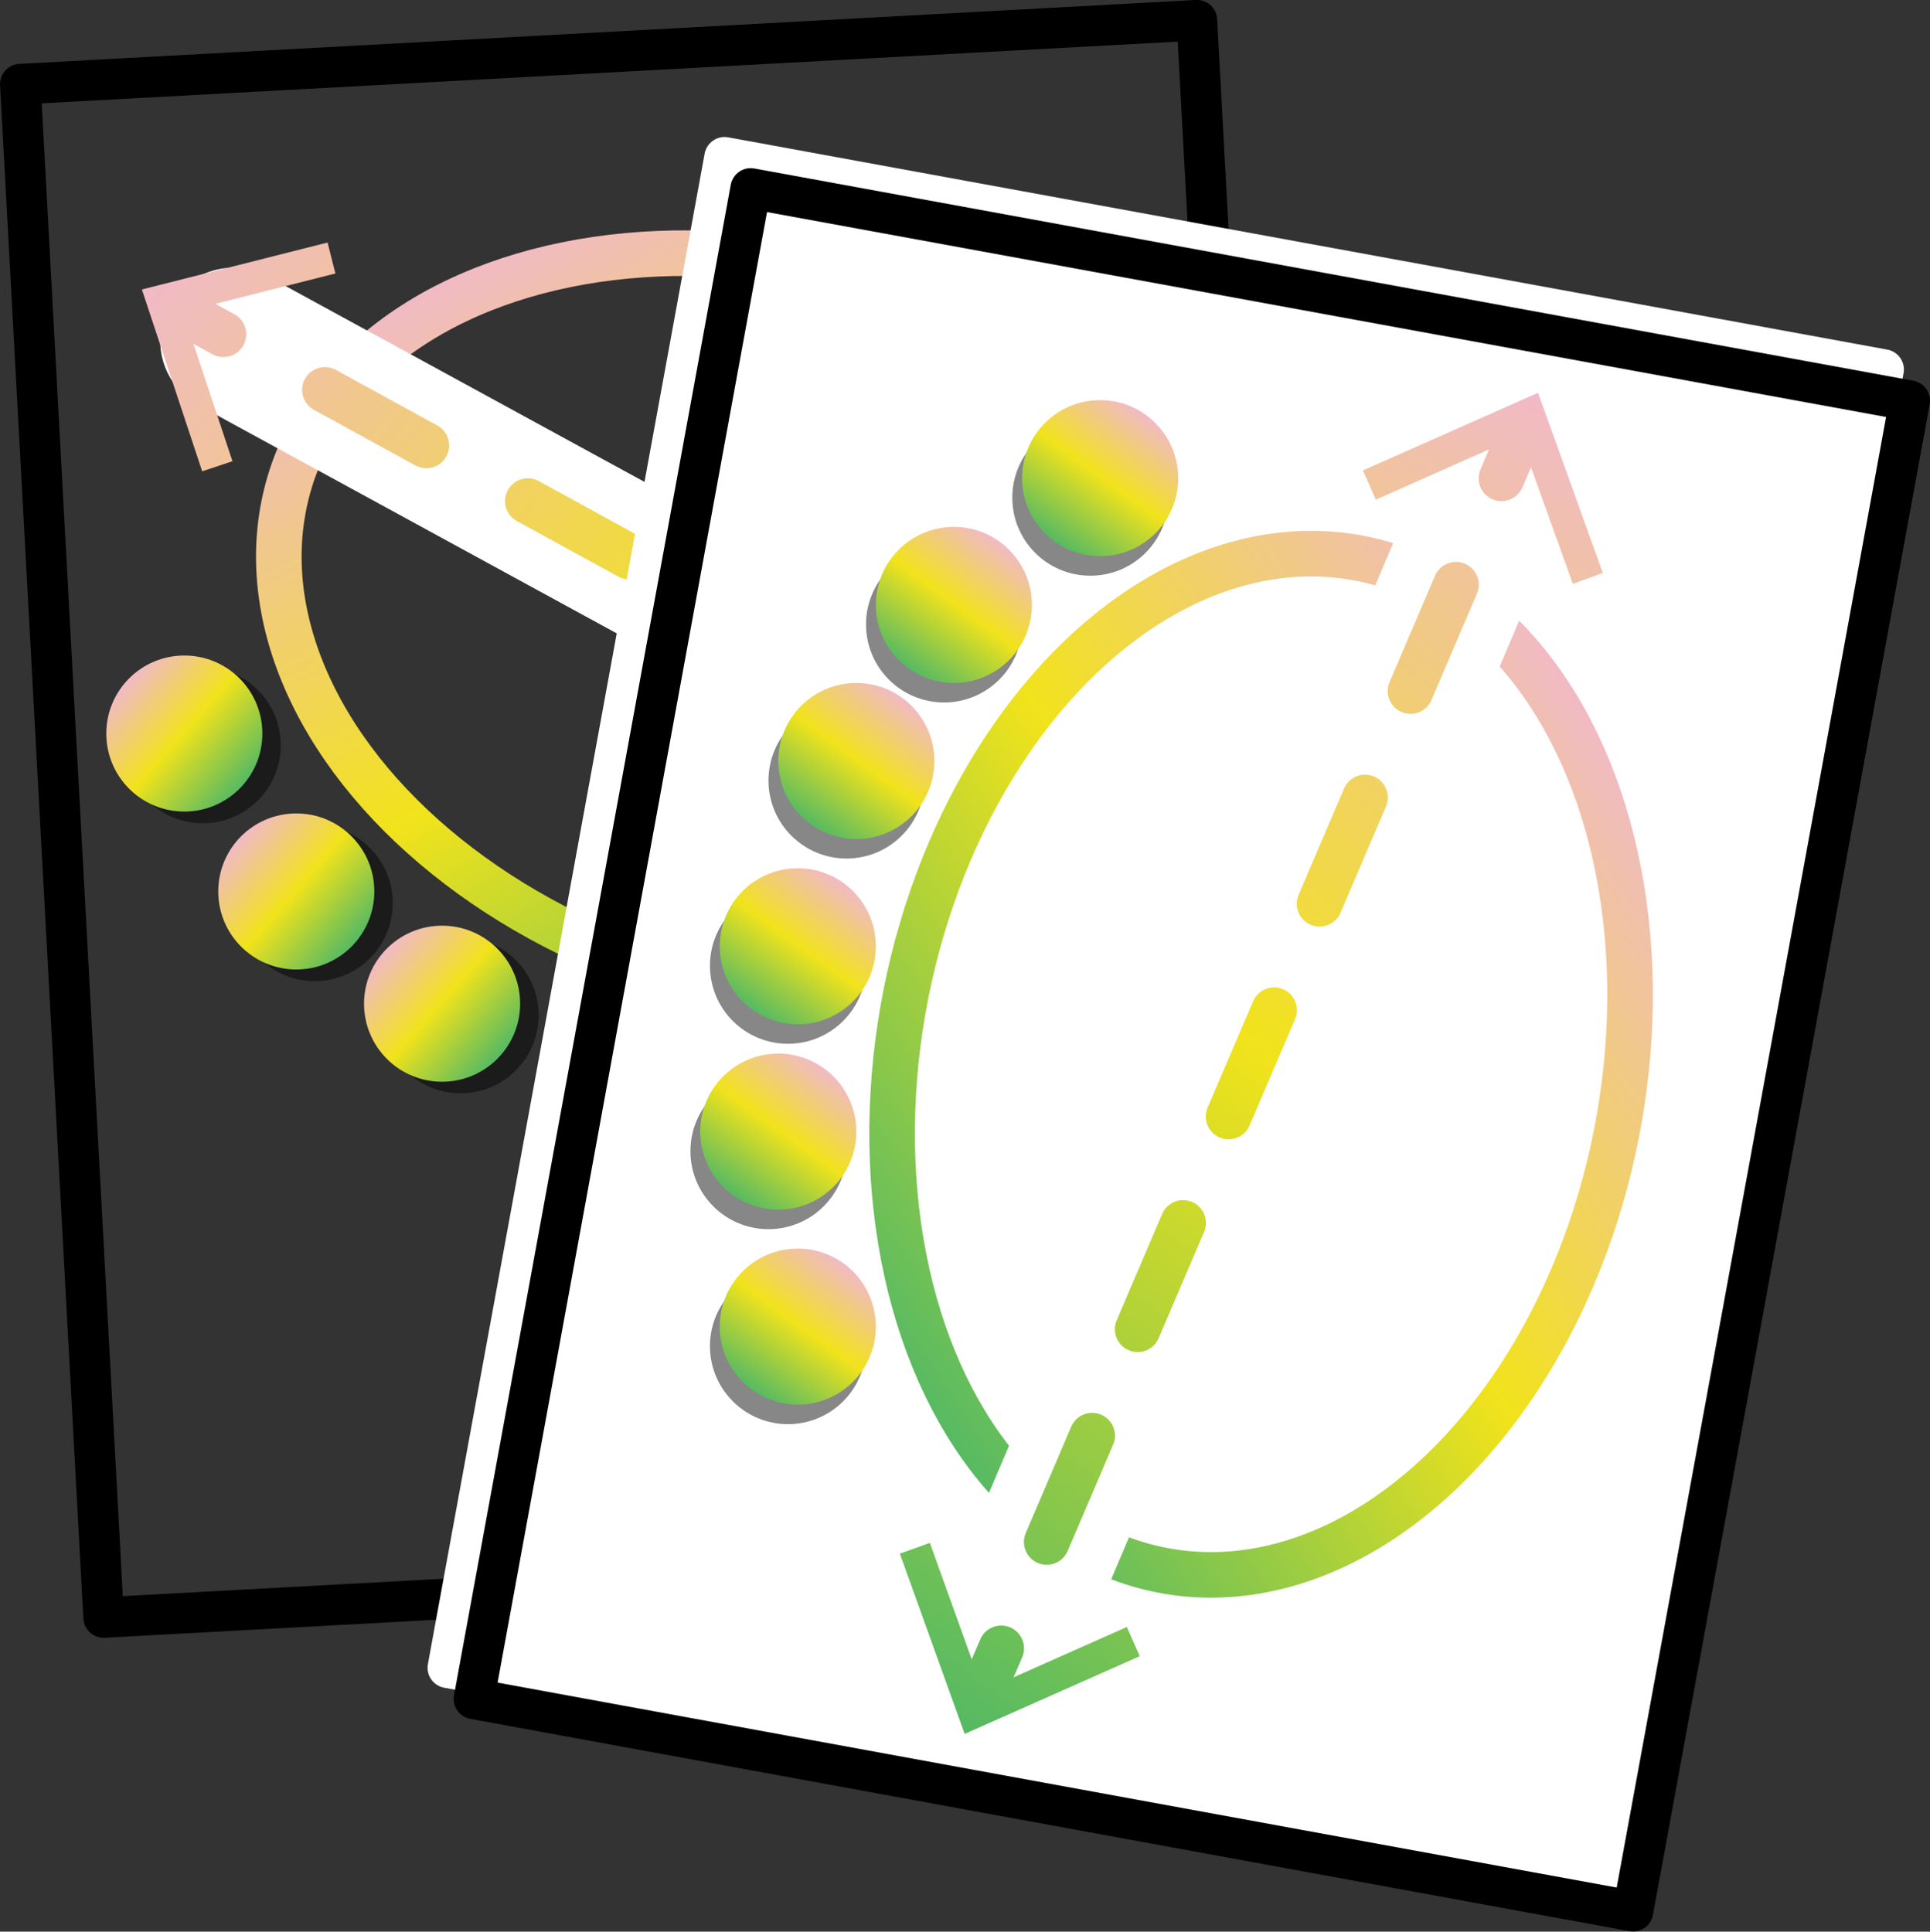 <?xml version="1.0" encoding="UTF-8"?>
<svg id="Layer_2" data-name="Layer 2" xmlns="http://www.w3.org/2000/svg" xmlns:xlink="http://www.w3.org/1999/xlink" viewBox="0 0 196.85 197.05">
  <rect x="0" y="0" width="196.85" height="197.05" fill="#333333" stroke="none"/>
  <defs>
    <style>
      .cls-1 {
        stroke: url(#linear-gradient);
      }

      .cls-1, .cls-2, .cls-3, .cls-4, .cls-5, .cls-6, .cls-7, .cls-8, .cls-9, .cls-10, .cls-11 {
        stroke-linecap: round;
        stroke-linejoin: round;
      }

      .cls-1, .cls-2, .cls-3, .cls-4, .cls-5, .cls-6, .cls-8, .cls-9, .cls-10, .cls-11 {
        fill: none;
      }

      .cls-1, .cls-2, .cls-3, .cls-4, .cls-5, .cls-6, .cls-9, .cls-10 {
        stroke-width: 4.65px;
      }

      .cls-2 {
        stroke: url(#linear-gradient-14);
      }

      .cls-3 {
        stroke: url(#linear-gradient-16);
      }

      .cls-4 {
        stroke: url(#linear-gradient-13);
      }

      .cls-5 {
        stroke: url(#linear-gradient-4);
      }

      .cls-6 {
        stroke: url(#linear-gradient-2);
      }

      .cls-7 {
        fill: #fff;
      }

      .cls-7, .cls-8 {
        stroke-width: 4.14px;
      }

      .cls-7, .cls-11 {
        stroke: #fff;
      }

      .cls-12 {
        fill: url(#linear-gradient-8);
      }

      .cls-13 {
        fill: url(#linear-gradient-9);
      }

      .cls-14 {
        fill: url(#linear-gradient-6);
      }

      .cls-15 {
        fill: url(#linear-gradient-7);
      }

      .cls-16 {
        fill: url(#linear-gradient-5);
      }

      .cls-8 {
        stroke: #000;
      }

      .cls-9 {
        stroke: url(#linear-gradient-15);
      }

      .cls-9, .cls-10 {
        stroke-dasharray: 0 0 11.8 11.8;
      }

      .cls-17 {
        opacity: .47;
      }

      .cls-10 {
        stroke: url(#linear-gradient-3);
      }

      .cls-11 {
        stroke-width: 14.92px;
      }

      .cls-18 {
        fill: url(#linear-gradient-18);
      }

      .cls-19 {
        fill: url(#linear-gradient-22);
      }

      .cls-20 {
        fill: url(#linear-gradient-20);
      }

      .cls-21 {
        fill: url(#linear-gradient-21);
      }

      .cls-22 {
        fill: url(#linear-gradient-23);
      }

      .cls-23 {
        fill: url(#linear-gradient-19);
      }

      .cls-24 {
        fill: url(#linear-gradient-17);
      }

      .cls-25 {
        fill: url(#linear-gradient-12);
      }

      .cls-26 {
        fill: url(#linear-gradient-10);
      }

      .cls-27 {
        fill: url(#linear-gradient-11);
      }

      .cls-28 {
        fill: url(#linear-gradient-24);
      }
    </style>
    <linearGradient id="linear-gradient" x1="61.59" y1="143.13" x2="129.15" y2="75.58" gradientTransform="translate(-15.46 -45.06)" gradientUnits="userSpaceOnUse">
      <stop offset="0" stop-color="#57ba62"/>
      <stop offset=".51" stop-color="#f1e31b"/>
      <stop offset="1" stop-color="#f1bac4"/>
    </linearGradient>
    <linearGradient id="linear-gradient-2" x1="143.16" y1="101.37" x2="35.9" y2="6.89" gradientTransform="matrix(1, 0, 0, 1, 0, 0)" xlink:href="#linear-gradient"/>
    <linearGradient id="linear-gradient-3" x1="132.91" y1="113.01" x2="25.64" y2="18.53" gradientTransform="matrix(1, 0, 0, 1, 0, 0)" xlink:href="#linear-gradient"/>
    <linearGradient id="linear-gradient-4" x1="123.51" y1="123.68" x2="16.25" y2="29.2" gradientTransform="matrix(1, 0, 0, 1, 0, 0)" xlink:href="#linear-gradient"/>
    <linearGradient id="linear-gradient-5" x1="142.03" y1="102.65" x2="34.77" y2="8.17" gradientTransform="matrix(1, 0, 0, 1, 0, 0)" xlink:href="#linear-gradient"/>
    <linearGradient id="linear-gradient-6" x1="124.64" y1="122.4" x2="17.38" y2="27.92" gradientTransform="matrix(1, 0, 0, 1, 0, 0)" xlink:href="#linear-gradient"/>
    <linearGradient id="linear-gradient-7" x1="75.93" y1="49.06" x2="85.24" y2="36.14" gradientTransform="translate(-31.43 150.9) rotate(-84.42)" xlink:href="#linear-gradient"/>
    <linearGradient id="linear-gradient-8" x1="61.01" y1="61.99" x2="70.32" y2="49.08" gradientTransform="translate(-31.43 150.9) rotate(-84.42)" xlink:href="#linear-gradient"/>
    <linearGradient id="linear-gradient-9" x1="51.06" y1="77.91" x2="60.37" y2="64.99" gradientTransform="translate(-31.43 150.9) rotate(-84.42)" xlink:href="#linear-gradient"/>
    <linearGradient id="linear-gradient-10" x1="45.09" y1="96.81" x2="54.4" y2="83.9" gradientTransform="translate(-31.43 150.9) rotate(-84.42)" xlink:href="#linear-gradient"/>
    <linearGradient id="linear-gradient-11" x1="43.1" y1="115.71" x2="52.41" y2="102.8" gradientTransform="translate(-31.43 150.9) rotate(-84.42)" xlink:href="#linear-gradient"/>
    <linearGradient id="linear-gradient-12" x1="45.09" y1="135.61" x2="54.4" y2="122.69" gradientTransform="translate(-31.43 150.9) rotate(-84.42)" xlink:href="#linear-gradient"/>
    <linearGradient id="linear-gradient-13" x1="93.82" y1="143.08" x2="161.37" y2="75.52" gradientTransform="translate(237.94 -19.01) rotate(90)" xlink:href="#linear-gradient"/>
    <linearGradient id="linear-gradient-14" x1="97.88" y1="175.14" x2="181.49" y2="59.2" gradientTransform="matrix(1, 0, 0, 1, 0, 0)" xlink:href="#linear-gradient"/>
    <linearGradient id="linear-gradient-15" x1="85.3" y1="166.06" x2="168.91" y2="50.12" gradientTransform="matrix(1, 0, 0, 1, 0, 0)" xlink:href="#linear-gradient"/>
    <linearGradient id="linear-gradient-16" x1="73.77" y1="157.75" x2="157.37" y2="41.81" gradientTransform="matrix(1, 0, 0, 1, 0, 0)" xlink:href="#linear-gradient"/>
    <linearGradient id="linear-gradient-17" x1="96.5" y1="174.14" x2="180.11" y2="58.2" gradientTransform="matrix(1, 0, 0, 1, 0, 0)" xlink:href="#linear-gradient"/>
    <linearGradient id="linear-gradient-18" x1="75.15" y1="158.75" x2="158.76" y2="42.81" gradientTransform="matrix(1, 0, 0, 1, 0, 0)" xlink:href="#linear-gradient"/>
    <linearGradient id="linear-gradient-19" x1="107.55" y1="55.24" x2="116.86" y2="42.33" gradientTransform="matrix(1, 0, 0, 1, 0, 0)" xlink:href="#linear-gradient"/>
    <linearGradient id="linear-gradient-20" x1="92.63" y1="68.17" x2="101.94" y2="55.26" gradientTransform="matrix(1, 0, 0, 1, 0, 0)" xlink:href="#linear-gradient"/>
    <linearGradient id="linear-gradient-21" x1="82.68" y1="84.09" x2="91.99" y2="71.18" gradientTransform="matrix(1, 0, 0, 1, 0, 0)" xlink:href="#linear-gradient"/>
    <linearGradient id="linear-gradient-22" x1="76.71" y1="102.99" x2="86.02" y2="90.08" gradientTransform="matrix(1, 0, 0, 1, 0, 0)" xlink:href="#linear-gradient"/>
    <linearGradient id="linear-gradient-23" x1="74.72" y1="121.89" x2="84.03" y2="108.98" gradientTransform="matrix(1, 0, 0, 1, 0, 0)" xlink:href="#linear-gradient"/>
    <linearGradient id="linear-gradient-24" x1="76.71" y1="141.79" x2="86.02" y2="128.88" gradientTransform="matrix(1, 0, 0, 1, 0, 0)" xlink:href="#linear-gradient"/>
  </defs>
  <g id="Layer_1-2" data-name="Layer 1">
    <g>
      <rect class="cls-8" x="6.23" y="5.21" width="120.18" height="156.65" transform="translate(-4.43 3.72) rotate(-3.11)"/>
      <ellipse class="cls-1" cx="79.91" cy="64.3" rx="36.93" ry="52.59" transform="translate(-4.68 122.3) rotate(-73.26)"/>
      <line class="cls-11" x1="135.61" y1="95.8" x2="23.8" y2="34.77"/>
      <g>
        <line class="cls-6" x1="141.85" y1="99.34" x2="136.62" y2="96.48"/>
        <line class="cls-10" x1="126.27" y1="90.81" x2="27.97" y2="36.94"/>
        <line class="cls-5" x1="22.79" y1="34.1" x2="17.56" y2="31.23"/>
        <polygon class="cls-16" points="138.79 82.49 135.7 83.52 140.76 98.74 125.2 102.67 126 105.83 144.95 101.04 138.79 82.49"/>
        <polygon class="cls-14" points="33.41 24.74 34.21 27.9 18.65 31.83 23.71 47.05 20.62 48.08 14.47 29.53 33.41 24.74"/>
      </g>
      <circle class="cls-17" cx="20.68" cy="76.02" r="7.96"/>
      <circle class="cls-17" cx="32.1" cy="92.13" r="7.96"/>
      <circle class="cls-17" cx="46.98" cy="103.57" r="7.96"/>
      <circle class="cls-17" cx="65.21" cy="111.35" r="7.96"/>
      <circle class="cls-17" cx="83.83" cy="115.17" r="7.96"/>
      <circle class="cls-17" cx="103.82" cy="115.12" r="7.96"/>
      <circle class="cls-15" cx="18.8" cy="74.83" r="7.96"/>
      <circle class="cls-12" cx="30.22" cy="90.94" r="7.96"/>
      <circle class="cls-13" cx="45.09" cy="102.39" r="7.96"/>
      <circle class="cls-26" cx="63.33" cy="110.17" r="7.96"/>
      <circle class="cls-27" cx="81.95" cy="113.99" r="7.96"/>
      <circle class="cls-25" cx="101.94" cy="113.94" r="7.96"/>
      <rect class="cls-7" x="58.8" y="25.6" width="120.18" height="156.65" transform="translate(20.68 -19.73) rotate(10.38)"/>
      <rect class="cls-8" x="61.46" y="28.78" width="120.18" height="156.65" transform="translate(21.3 -20.16) rotate(10.38)"/>
      <ellipse class="cls-4" cx="128.64" cy="108.58" rx="52.59" ry="36.93" transform="translate(-2.8 213.76) rotate(-78.84)"/>
      <line class="cls-11" x1="102.69" y1="167.07" x2="152.56" y2="49.87"/>
      <g>
        <line class="cls-2" x1="99.77" y1="173.63" x2="102.12" y2="168.15"/>
        <line class="cls-9" x1="106.76" y1="157.3" x2="150.82" y2="54.22"/>
        <line class="cls-3" x1="153.14" y1="48.8" x2="155.48" y2="43.31"/>
        <polygon class="cls-24" points="116.25 168.95 114.93 165.97 100.27 172.49 94.84 157.39 91.78 158.49 98.39 176.88 116.25 168.95"/>
        <polygon class="cls-18" points="163.48 58.45 160.42 59.56 155 44.46 140.33 50.97 139.01 47.99 156.87 40.07 163.48 58.45"/>
      </g>
      <circle class="cls-17" cx="111.21" cy="50.77" r="7.96"/>
      <circle class="cls-17" cx="96.29" cy="63.7" r="7.96"/>
      <circle class="cls-17" cx="86.34" cy="79.62" r="7.96"/>
      <circle class="cls-17" cx="80.37" cy="98.52" r="7.96"/>
      <circle class="cls-17" cx="78.38" cy="117.43" r="7.96"/>
      <circle class="cls-17" cx="80.37" cy="137.32" r="7.96"/>
      <circle class="cls-23" cx="112.21" cy="48.78" r="7.96"/>
      <circle class="cls-20" cx="97.29" cy="61.71" r="7.96"/>
      <circle class="cls-21" cx="87.34" cy="77.63" r="7.96"/>
      <circle class="cls-19" cx="81.37" cy="96.53" r="7.96"/>
      <circle class="cls-22" cx="79.38" cy="115.44" r="7.96"/>
      <circle class="cls-28" cx="81.37" cy="135.33" r="7.96"/>
    </g>
  </g>
</svg>